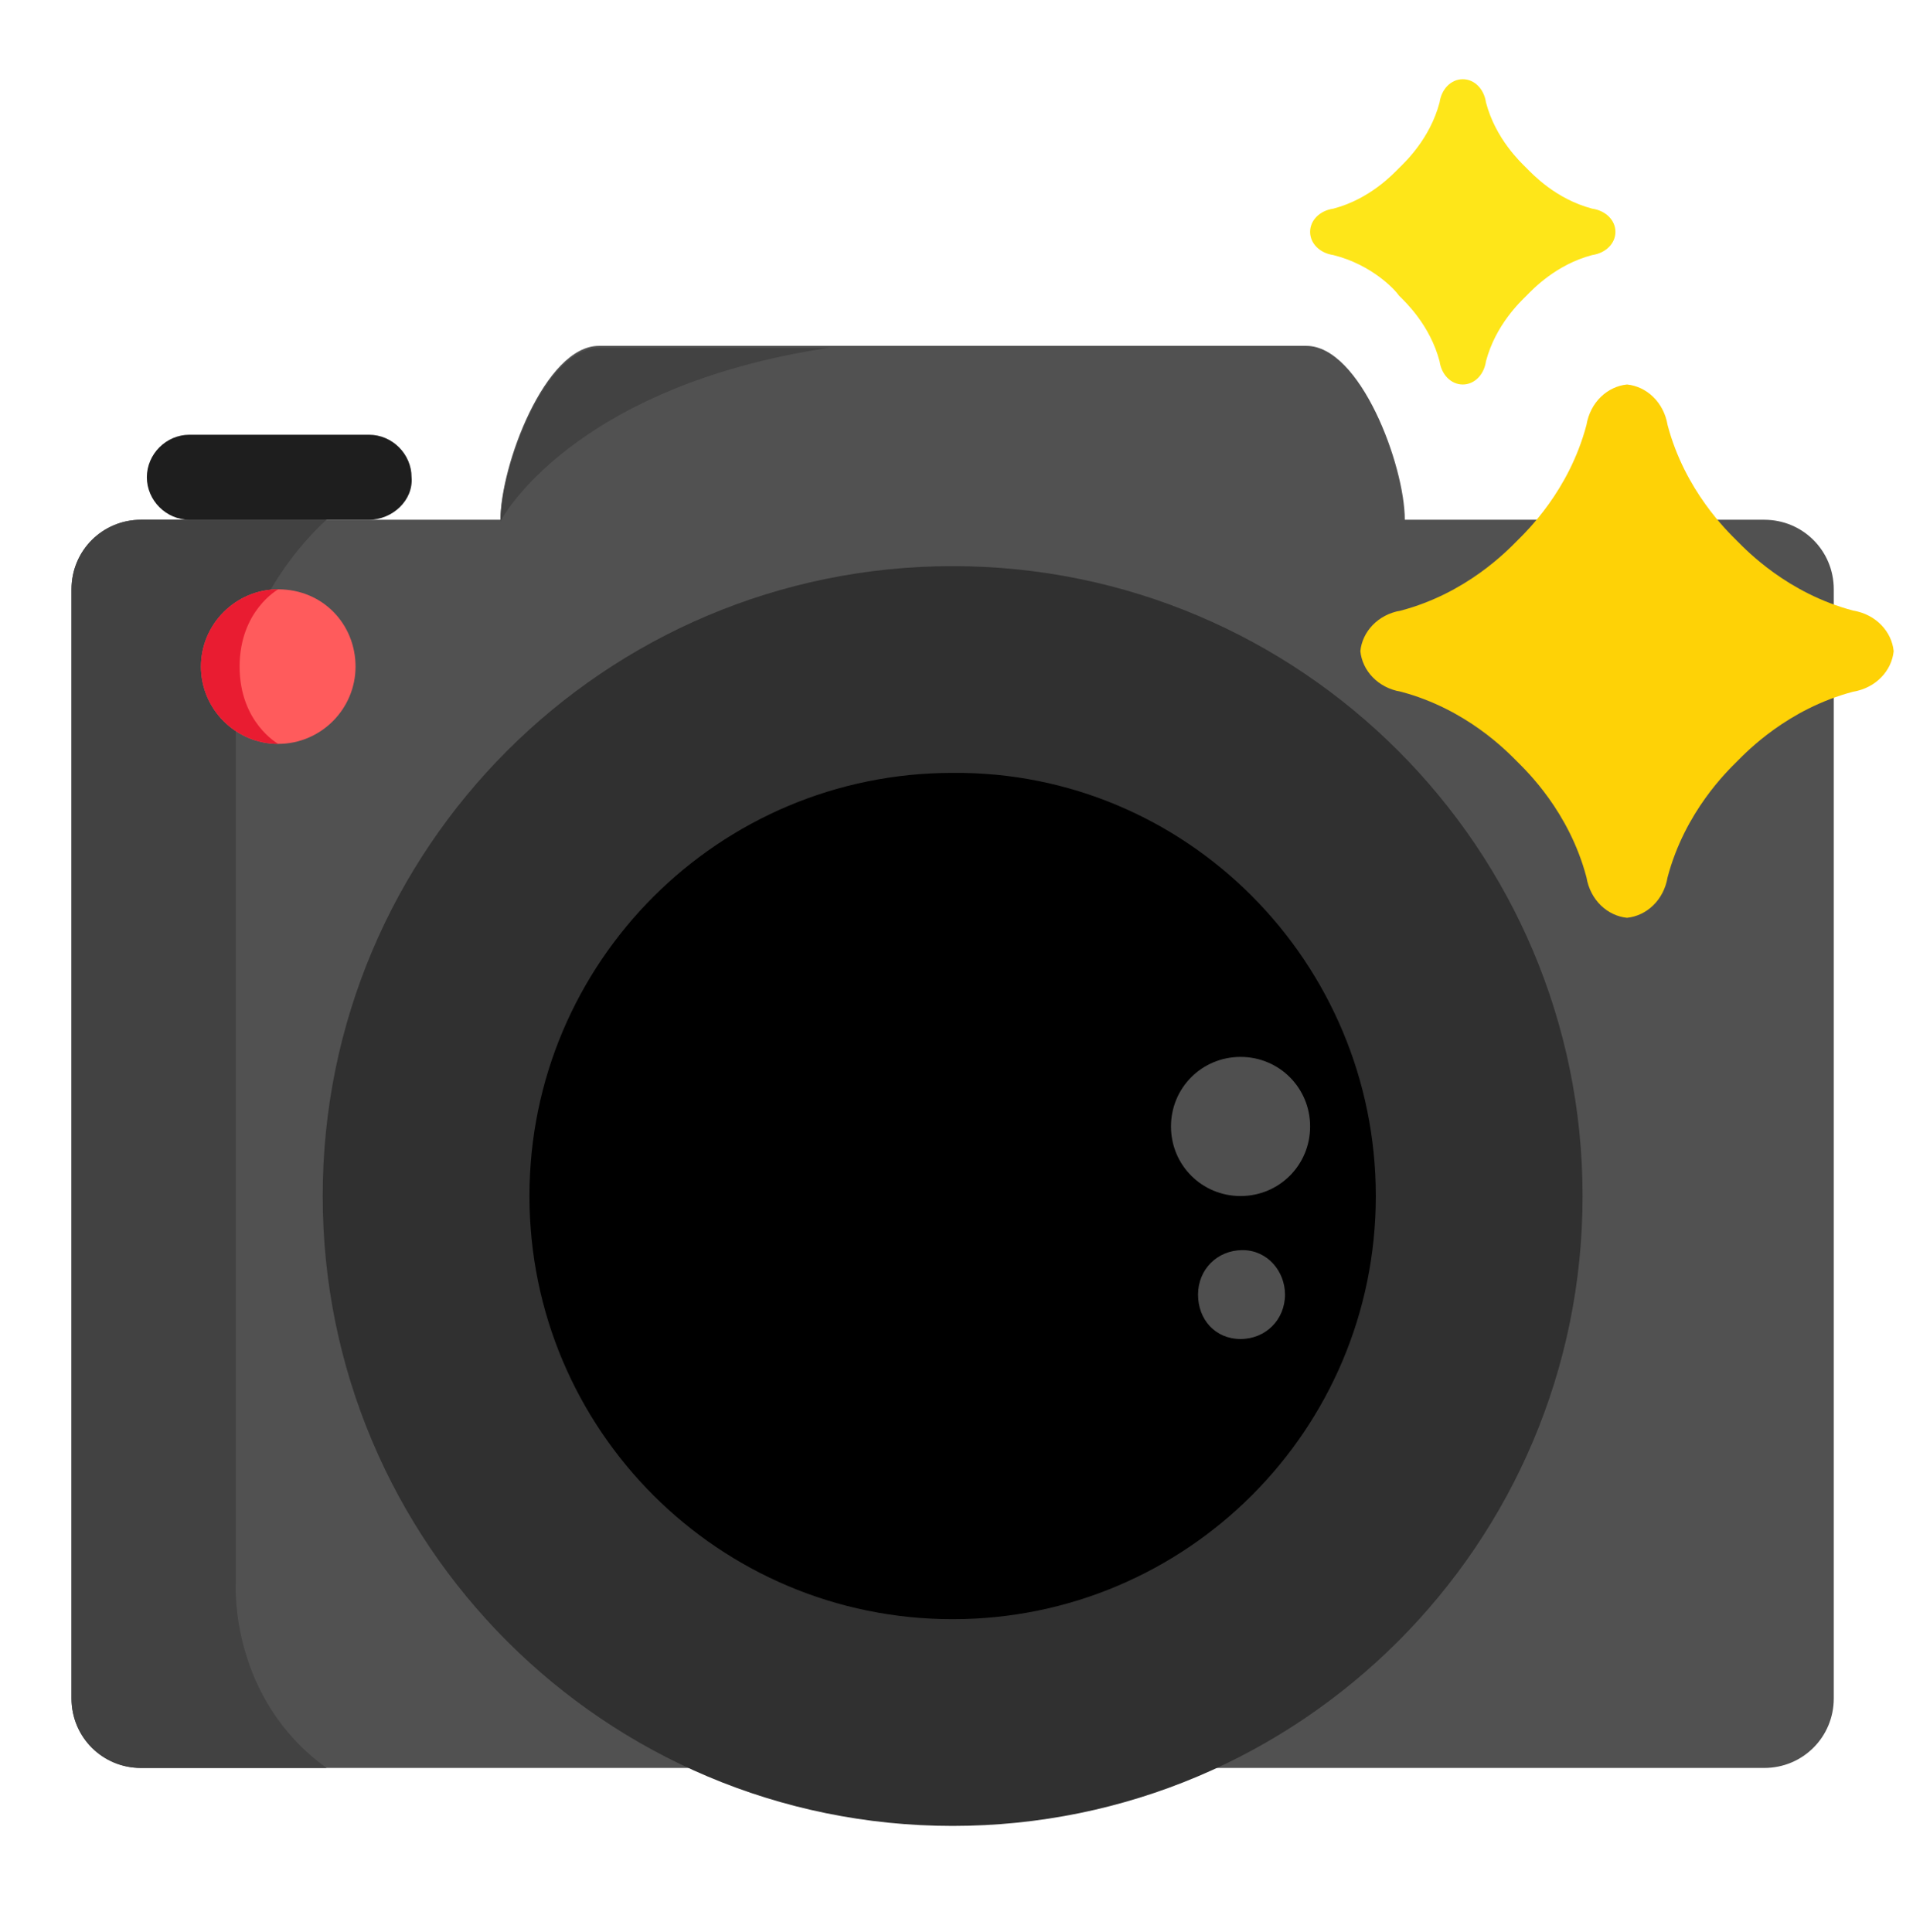 <?xml version="1.0" encoding="utf-8"?>
<!-- Generator: Adobe Illustrator 23.0.3, SVG Export Plug-In . SVG Version: 6.00 Build 0)  -->
<svg version="1.1" id="Layer_1" xmlns="http://www.w3.org/2000/svg" xmlns:xlink="http://www.w3.org/1999/xlink" x="0px" y="0px"
	 viewBox="0 0 99 100" style="enable-background:new 0 0 99 100;" xml:space="preserve">
<style type="text/css">
	.st0{clip-path:url(#SVGID_2_);}
	.st1{clip-path:url(#SVGID_4_);}
	.st2{clip-path:url(#SVGID_6_);fill:#515151;}
	.st3{clip-path:url(#SVGID_6_);fill:#424242;}
	.st4{clip-path:url(#SVGID_6_);fill:#303030;}
	.st5{clip-path:url(#SVGID_6_);}
	.st6{clip-path:url(#SVGID_6_);fill:#FF5B5C;}
	.st7{clip-path:url(#SVGID_6_);fill:#1E1E1E;}
	.st8{clip-path:url(#SVGID_6_);fill:#E91C31;}
	.st9{opacity:0.4;clip-path:url(#SVGID_6_);}
	.st10{clip-path:url(#SVGID_8_);fill:#C6C6C6;}
	.st11{clip-path:url(#SVGID_10_);fill:#C6C6C6;}
	.st12{clip-path:url(#SVGID_6_);fill:#FED206;}
	.st13{clip-path:url(#SVGID_6_);fill:#FEE619;}
</style>
<g id="SnapIt_1_">
	<g>
		<defs>
			<rect id="SVGID_1_" x="3.7" y="4.1" width="94.3" height="90.4"/>
		</defs>
		<clipPath id="SVGID_2_">
			<use xlink:href="#SVGID_1_"  style="overflow:visible;"/>
		</clipPath>
		<g class="st0">
			<defs>
				<rect id="SVGID_3_" x="3.7" y="4.1" width="94.3" height="90.4"/>
			</defs>
			<clipPath id="SVGID_4_">
				<use xlink:href="#SVGID_3_"  style="overflow:visible;"/>
			</clipPath>
			<g class="st1">
				<defs>
					<rect id="SVGID_5_" x="3.7" y="4.1" width="94.3" height="90.4"/>
				</defs>
				<clipPath id="SVGID_6_">
					<use xlink:href="#SVGID_5_"  style="overflow:visible;"/>
				</clipPath>
				<path class="st2" d="M25.9,26.9c0-2.8,2.3-9,5.1-9h36.6c2.8,0,5.1,6.2,5.1,9h18.6c2,0,3.6,1.6,3.6,3.6v57.4c0,2-1.6,3.6-3.6,3.6
					h-84c-2,0-3.6-1.6-3.6-3.6V30.5c0-2,1.6-3.6,3.6-3.6H25.9z"/>
				<path class="st3" d="M16.9,91.5H7.3c-2,0-3.6-1.6-3.6-3.6V30.5c0-2,1.6-3.6,3.6-3.6h9.6c0,0-4.7,4-4.7,10v45.1
					C12.2,82.1,11.9,87.9,16.9,91.5"/>
				<path class="st3" d="M42.9,18H31c-2.8,0-5.1,6.2-5.1,9C25.9,26.9,29.6,20,42.9,18"/>
				<path class="st4" d="M81.9,61.9c0,18-14.6,32.6-32.6,32.6c-18,0-32.6-14.6-32.6-32.6s14.6-32.6,32.6-32.6
					C67.3,29.3,81.9,43.9,81.9,61.9"/>
				<path class="st5" d="M71.2,61.9c0,12.1-9.8,21.9-21.9,21.9c-12.1,0-21.9-9.8-21.9-21.9c0-12.1,9.8-21.9,21.9-21.9
					C61.4,39.9,71.2,49.8,71.2,61.9"/>
				<path class="st6" d="M18.4,34.5c0,2.2-1.8,4-4,4c-2.2,0-4-1.8-4-4s1.8-4,4-4C16.7,30.5,18.4,32.3,18.4,34.5"/>
				<path class="st7" d="M19.1,26.9H9.8c-1.2,0-2.2-1-2.2-2.2c0-1.2,1-2.2,2.2-2.2h9.3c1.2,0,2.2,1,2.2,2.2
					C21.4,25.9,20.3,26.9,19.1,26.9"/>
				<path class="st8" d="M14.4,38.5c-2.2,0-4-1.8-4-4c0-2.2,1.8-4,4-4c0,0-2,1.1-2,4C12.4,37.4,14.4,38.5,14.4,38.5"/>
				<g class="st9">
					<g>
						<defs>
							<rect id="SVGID_7_" x="60.6" y="54.7" width="7.2" height="7.2"/>
						</defs>
						<clipPath id="SVGID_8_">
							<use xlink:href="#SVGID_7_"  style="overflow:visible;"/>
						</clipPath>
						<path class="st10" d="M67.8,58.3c0,2-1.6,3.6-3.6,3.6c-2,0-3.6-1.6-3.6-3.6c0-2,1.6-3.6,3.6-3.6
							C66.2,54.7,67.8,56.3,67.8,58.3"/>
					</g>
				</g>
				<g class="st9">
					<g>
						<defs>
							<rect id="SVGID_9_" x="62" y="64.7" width="4.6" height="4.6"/>
						</defs>
						<clipPath id="SVGID_10_">
							<use xlink:href="#SVGID_9_"  style="overflow:visible;"/>
						</clipPath>
						<path class="st11" d="M66.5,67c0,1.3-1,2.3-2.3,2.3S62,68.3,62,67c0-1.3,1-2.3,2.3-2.3S66.5,65.8,66.5,67"/>
					</g>
				</g>
				<path class="st12" d="M89.9,39.4c-0.5,0.5-2.7,2.6-3.6,6c-0.2,1.2-1.1,2-2.1,2.1h0c-1-0.1-1.9-0.9-2.1-2.1
					c-0.9-3.4-3.1-5.5-3.6-6c-0.5-0.5-2.6-2.7-6-3.6c-1.2-0.2-2-1.1-2.1-2.1v0c0.1-1,0.9-1.9,2.1-2.1c3.4-0.9,5.5-3.1,6-3.6
					c0.5-0.5,2.7-2.6,3.6-6c0.2-1.2,1.1-2,2.1-2.1h0c1,0.1,1.9,0.9,2.1,2.1c0.9,3.4,3.1,5.5,3.6,6c0.5,0.5,2.6,2.7,6,3.6
					c1.2,0.2,2,1.1,2.1,2.1v0c-0.1,1-0.9,1.9-2.1,2.1C92.5,36.7,90.4,38.9,89.9,39.4"/>
				<path class="st13" d="M79,15.3c-0.3,0.3-1.6,1.5-2.1,3.4c-0.1,0.7-0.6,1.2-1.2,1.2h0c-0.6,0-1.1-0.5-1.2-1.2
					c-0.5-1.9-1.8-3.1-2.1-3.4C72.2,15,71,13.7,69,13.2c-0.7-0.1-1.2-0.6-1.2-1.2v0c0-0.6,0.5-1.1,1.2-1.2c1.9-0.5,3.1-1.8,3.4-2.1
					c0.3-0.3,1.6-1.5,2.1-3.4c0.1-0.7,0.6-1.2,1.2-1.2h0c0.6,0,1.1,0.5,1.2,1.2c0.5,1.9,1.8,3.1,2.1,3.4c0.3,0.3,1.5,1.6,3.4,2.1
					c0.7,0.1,1.2,0.6,1.2,1.2v0c0,0.6-0.5,1.1-1.2,1.2C80.5,13.7,79.3,15,79,15.3"/>
			</g>
		</g>
	</g>
</g>
</svg>
